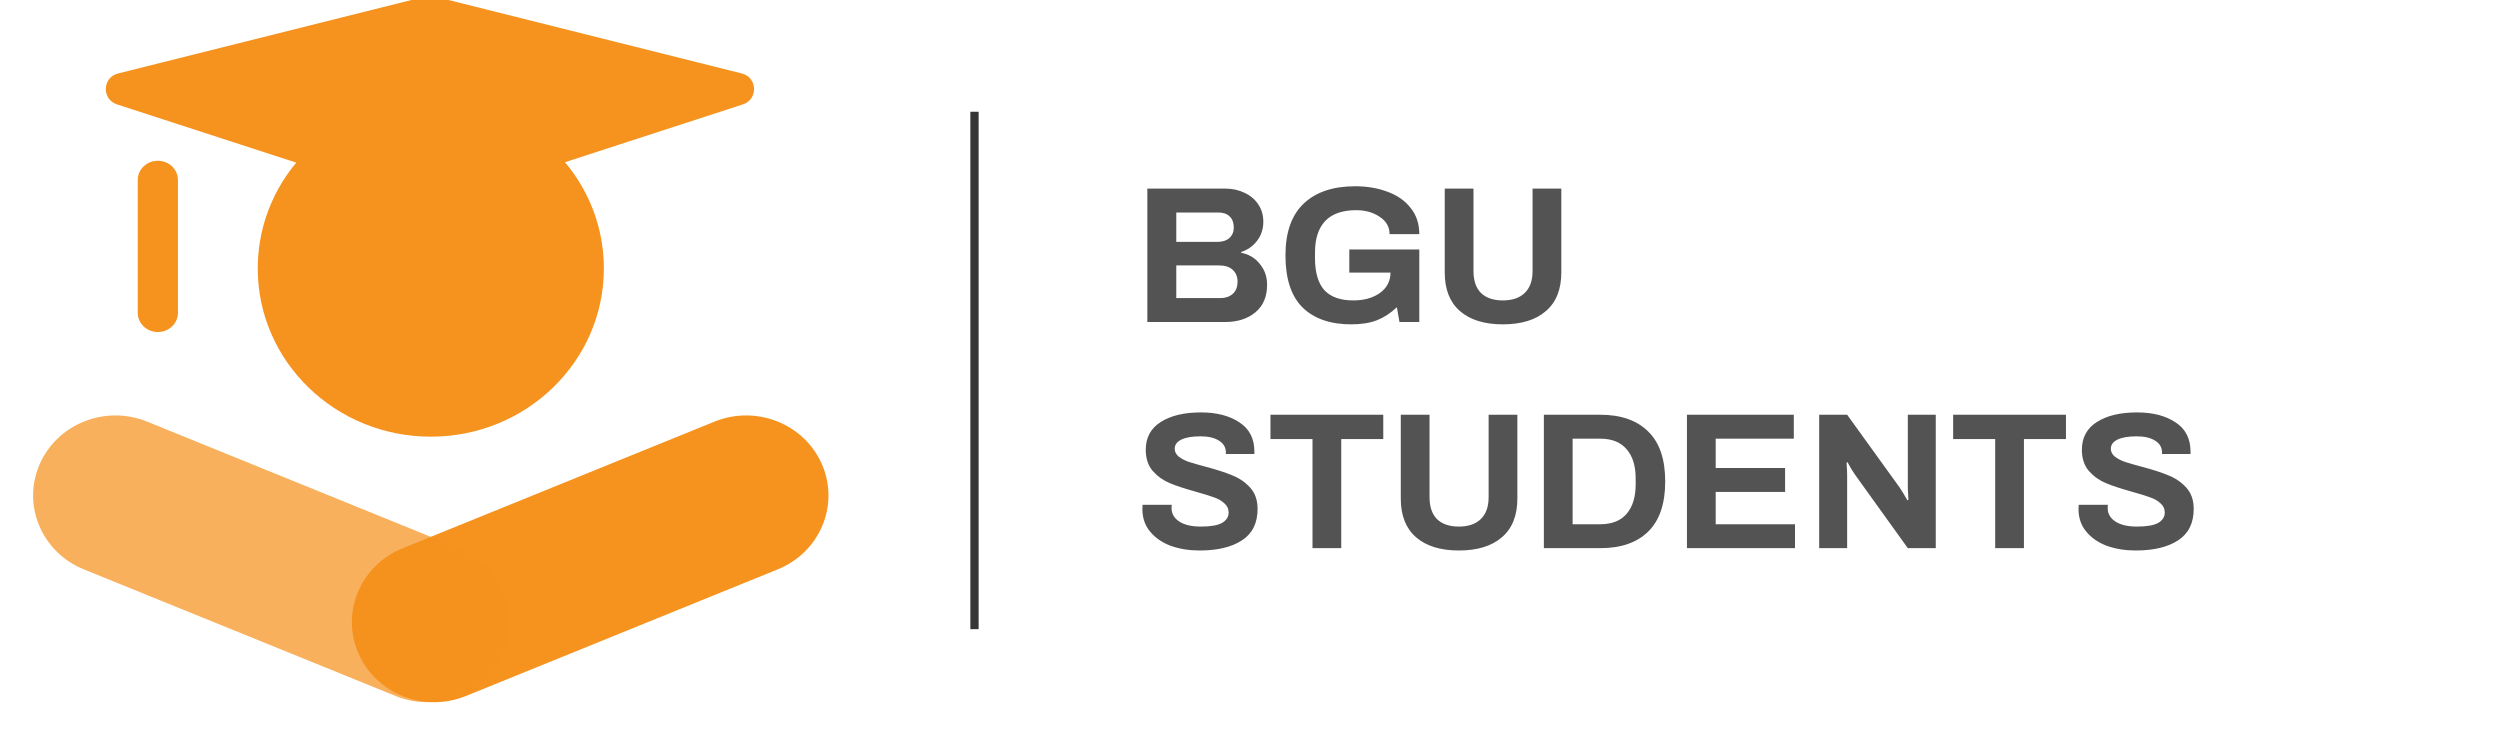 <svg width="302" height="89" viewBox="0 0 302 89" fill="none" xmlns="http://www.w3.org/2000/svg">
<g clip-path="url(#clip0)">
<path d="M51.334 24.698C51.726 24.826 52.147 24.826 52.539 24.698L89.748 12.609C91.605 12.005 91.513 9.352 89.618 8.877L52.409 -0.442C52.099 -0.519 51.774 -0.519 51.463 -0.442L14.254 8.877C12.359 9.352 12.268 12.005 14.125 12.609L51.334 24.698Z" fill="#F6921E"/>
<path d="M52.041 52.75C63.587 52.75 72.947 43.652 72.947 32.428C72.947 21.204 63.587 12.105 52.041 12.105C40.495 12.105 31.135 21.204 31.135 32.428C31.135 43.652 40.495 52.75 52.041 52.75Z" fill="#F6921E"/>
<path fill-rule="evenodd" clip-rule="evenodd" d="M99.308 56.127C101.425 61.053 99.033 66.714 93.966 68.772L56.286 84.075C51.22 86.133 45.396 83.809 43.279 78.883C41.162 73.958 43.554 68.297 48.62 66.239L86.3 50.935C91.367 48.877 97.191 51.202 99.308 56.127Z" fill="#F6921E"/>
<path fill-rule="evenodd" clip-rule="evenodd" d="M19.067 19.42C20.408 19.42 21.496 20.458 21.496 21.739V37.792C21.496 39.073 20.408 40.111 19.067 40.111C17.726 40.111 16.639 39.073 16.639 37.792V21.739C16.639 20.458 17.726 19.42 19.067 19.42Z" fill="#F6921E"/>
<path opacity="0.8" fill-rule="evenodd" clip-rule="evenodd" d="M4.771 56.127C2.654 61.053 5.045 66.714 10.112 68.772L47.792 84.075C52.859 86.133 58.683 83.809 60.8 78.883C62.917 73.958 60.526 68.297 55.459 66.239L17.779 50.935C12.712 48.877 6.888 51.202 4.771 56.127Z" fill="#F6921E" fill-opacity="0.9"/>
<path d="M138.599 22.782H148.011C148.873 22.782 149.656 22.954 150.358 23.299C151.061 23.628 151.612 24.098 152.011 24.709C152.41 25.304 152.61 25.993 152.61 26.776C152.61 27.669 152.354 28.444 151.843 29.102C151.348 29.744 150.71 30.191 149.927 30.441V30.535C150.853 30.707 151.604 31.154 152.179 31.874C152.769 32.579 153.065 33.417 153.065 34.388C153.065 35.845 152.586 36.965 151.628 37.748C150.686 38.515 149.48 38.899 148.011 38.899H138.599V22.782ZM147.029 29.219C147.668 29.219 148.163 29.063 148.514 28.75C148.866 28.421 149.041 28.006 149.041 27.504C149.041 26.909 148.873 26.455 148.538 26.142C148.219 25.828 147.772 25.672 147.197 25.672H142.095V29.219H147.029ZM147.436 36.009C148.043 36.009 148.538 35.837 148.921 35.492C149.304 35.148 149.496 34.654 149.496 34.012C149.496 33.433 149.304 32.963 148.921 32.603C148.538 32.242 147.979 32.062 147.245 32.062H142.095V36.009H147.436ZM163.236 39.181C160.697 39.181 158.733 38.5 157.344 37.137C155.971 35.774 155.284 33.675 155.284 30.84C155.284 28.068 156.019 25.985 157.488 24.591C158.957 23.197 161.032 22.5 163.715 22.5C165.136 22.5 166.429 22.719 167.595 23.158C168.777 23.581 169.711 24.231 170.397 25.108C171.1 25.969 171.451 27.027 171.451 28.28H167.858C167.858 27.402 167.459 26.706 166.661 26.189C165.879 25.656 164.936 25.39 163.834 25.39C162.158 25.39 160.905 25.828 160.074 26.706C159.26 27.583 158.853 28.843 158.853 30.488V31.193C158.853 32.916 159.228 34.2 159.978 35.046C160.745 35.876 161.911 36.291 163.475 36.291C164.768 36.291 165.838 35.994 166.685 35.398C167.531 34.788 167.962 33.965 167.978 32.931H162.996V30.136H171.451V38.899H169.056L168.744 37.114C167.978 37.834 167.172 38.359 166.325 38.688C165.479 39.017 164.449 39.181 163.236 39.181ZM181.541 39.181C179.322 39.181 177.597 38.648 176.368 37.583C175.139 36.518 174.524 34.96 174.524 32.908V22.782H177.997V32.743C177.997 33.903 178.3 34.788 178.907 35.398C179.53 35.994 180.408 36.291 181.541 36.291C182.675 36.291 183.553 35.994 184.176 35.398C184.815 34.788 185.134 33.903 185.134 32.743V22.782H188.607V32.908C188.607 34.96 187.984 36.518 186.739 37.583C185.509 38.648 183.777 39.181 181.541 39.181ZM144.898 66.5C143.636 66.5 142.479 66.312 141.425 65.936C140.387 65.544 139.557 64.973 138.934 64.221C138.311 63.469 138 62.561 138 61.496L138.024 60.979H141.545L141.521 61.355C141.521 62.044 141.832 62.592 142.455 62.999C143.077 63.407 143.947 63.61 145.065 63.61C146.247 63.61 147.101 63.461 147.628 63.164C148.155 62.851 148.418 62.435 148.418 61.919C148.418 61.464 148.243 61.089 147.891 60.791C147.556 60.478 147.125 60.235 146.598 60.062C146.087 59.875 145.377 59.655 144.467 59.405C143.173 59.044 142.127 58.7 141.329 58.371C140.531 58.042 139.844 57.556 139.269 56.914C138.695 56.257 138.407 55.395 138.407 54.33C138.407 52.858 139.014 51.738 140.227 50.97C141.441 50.203 143.053 49.819 145.065 49.819C146.965 49.819 148.514 50.218 149.712 51.017C150.925 51.8 151.532 52.983 151.532 54.565V54.847H148.083V54.635C148.083 54.04 147.803 53.57 147.245 53.226C146.702 52.881 145.959 52.709 145.017 52.709C144.011 52.709 143.237 52.842 142.694 53.108C142.167 53.374 141.904 53.743 141.904 54.212C141.904 54.573 142.064 54.886 142.383 55.152C142.702 55.403 143.101 55.614 143.58 55.787C144.059 55.943 144.738 56.139 145.616 56.374C146.926 56.718 147.995 57.063 148.825 57.408C149.672 57.737 150.398 58.23 151.005 58.888C151.611 59.546 151.915 60.407 151.915 61.472C151.915 63.195 151.285 64.464 150.023 65.278C148.778 66.093 147.069 66.5 144.898 66.5ZM158.549 53.038H153.472V50.101H167.099V53.038H162.022V66.218H158.549V53.038ZM176.232 66.5C174.013 66.5 172.288 65.967 171.059 64.902C169.829 63.837 169.215 62.279 169.215 60.227V50.101H172.688V60.062C172.688 61.222 172.991 62.107 173.598 62.717C174.22 63.313 175.098 63.61 176.232 63.61C177.366 63.61 178.244 63.313 178.867 62.717C179.505 62.107 179.825 61.222 179.825 60.062V50.101H183.298V60.227C183.298 62.279 182.675 63.837 181.429 64.902C180.2 65.967 178.467 66.5 176.232 66.5ZM186.499 50.101H193.301C195.808 50.101 197.74 50.775 199.097 52.121C200.47 53.453 201.157 55.465 201.157 58.16C201.157 60.853 200.47 62.874 199.097 64.221C197.74 65.553 195.808 66.218 193.301 66.218H186.499V50.101ZM193.301 63.328C194.706 63.328 195.768 62.913 196.486 62.083C197.221 61.237 197.588 60.047 197.588 58.512V57.807C197.588 56.272 197.221 55.09 196.486 54.259C195.768 53.414 194.706 52.991 193.301 52.991H189.972V63.328H193.301ZM203.783 50.101H216.692V52.991H207.256V56.538H215.639V59.428H207.256V63.328H216.836V66.218H203.783V50.101ZM219.758 50.101H223.135L229.458 58.864C229.65 59.131 229.969 59.655 230.416 60.438L230.536 60.368L230.464 59.005V50.101H233.841V66.218H230.464L224.117 57.384C223.813 56.961 223.502 56.444 223.183 55.834L223.063 55.904C223.111 56.578 223.135 57.047 223.135 57.314V66.218H219.758V50.101ZM241.018 53.038H235.941V50.101H249.568V53.038H244.491V66.218H241.018V53.038ZM257.983 66.5C256.722 66.5 255.564 66.312 254.51 65.936C253.472 65.544 252.642 64.973 252.019 64.221C251.396 63.469 251.085 62.561 251.085 61.496L251.109 60.979H254.63L254.606 61.355C254.606 62.044 254.917 62.592 255.54 62.999C256.162 63.407 257.033 63.61 258.15 63.61C259.332 63.61 260.186 63.461 260.713 63.164C261.24 62.851 261.503 62.435 261.503 61.919C261.503 61.464 261.328 61.089 260.976 60.791C260.641 60.478 260.21 60.235 259.683 60.062C259.172 59.875 258.462 59.655 257.551 59.405C256.258 59.044 255.213 58.7 254.414 58.371C253.616 58.042 252.929 57.556 252.354 56.914C251.779 56.257 251.492 55.395 251.492 54.33C251.492 52.858 252.099 51.738 253.312 50.97C254.526 50.203 256.138 49.819 258.15 49.819C260.051 49.819 261.599 50.218 262.797 51.017C264.01 51.8 264.617 52.983 264.617 54.565V54.847H261.168V54.635C261.168 54.04 260.889 53.57 260.33 53.226C259.787 52.881 259.045 52.709 258.102 52.709C257.096 52.709 256.322 52.842 255.779 53.108C255.252 53.374 254.989 53.743 254.989 54.212C254.989 54.573 255.149 54.886 255.468 55.152C255.788 55.403 256.186 55.614 256.665 55.787C257.144 55.943 257.823 56.139 258.701 56.374C260.011 56.718 261.081 57.063 261.91 57.408C262.757 57.737 263.483 58.23 264.09 58.888C264.697 59.546 265 60.407 265 61.472C265 63.195 264.37 64.464 263.108 65.278C261.863 66.093 260.154 66.5 257.983 66.5Z" fill="#535353"/>
<path d="M117.719 13.5V76.003" stroke="#363636"/>
</g>
<defs>
<clipPath id="clip0">
<rect width="302" height="89" fill="white"/>
</clipPath>
</defs>
</svg>
